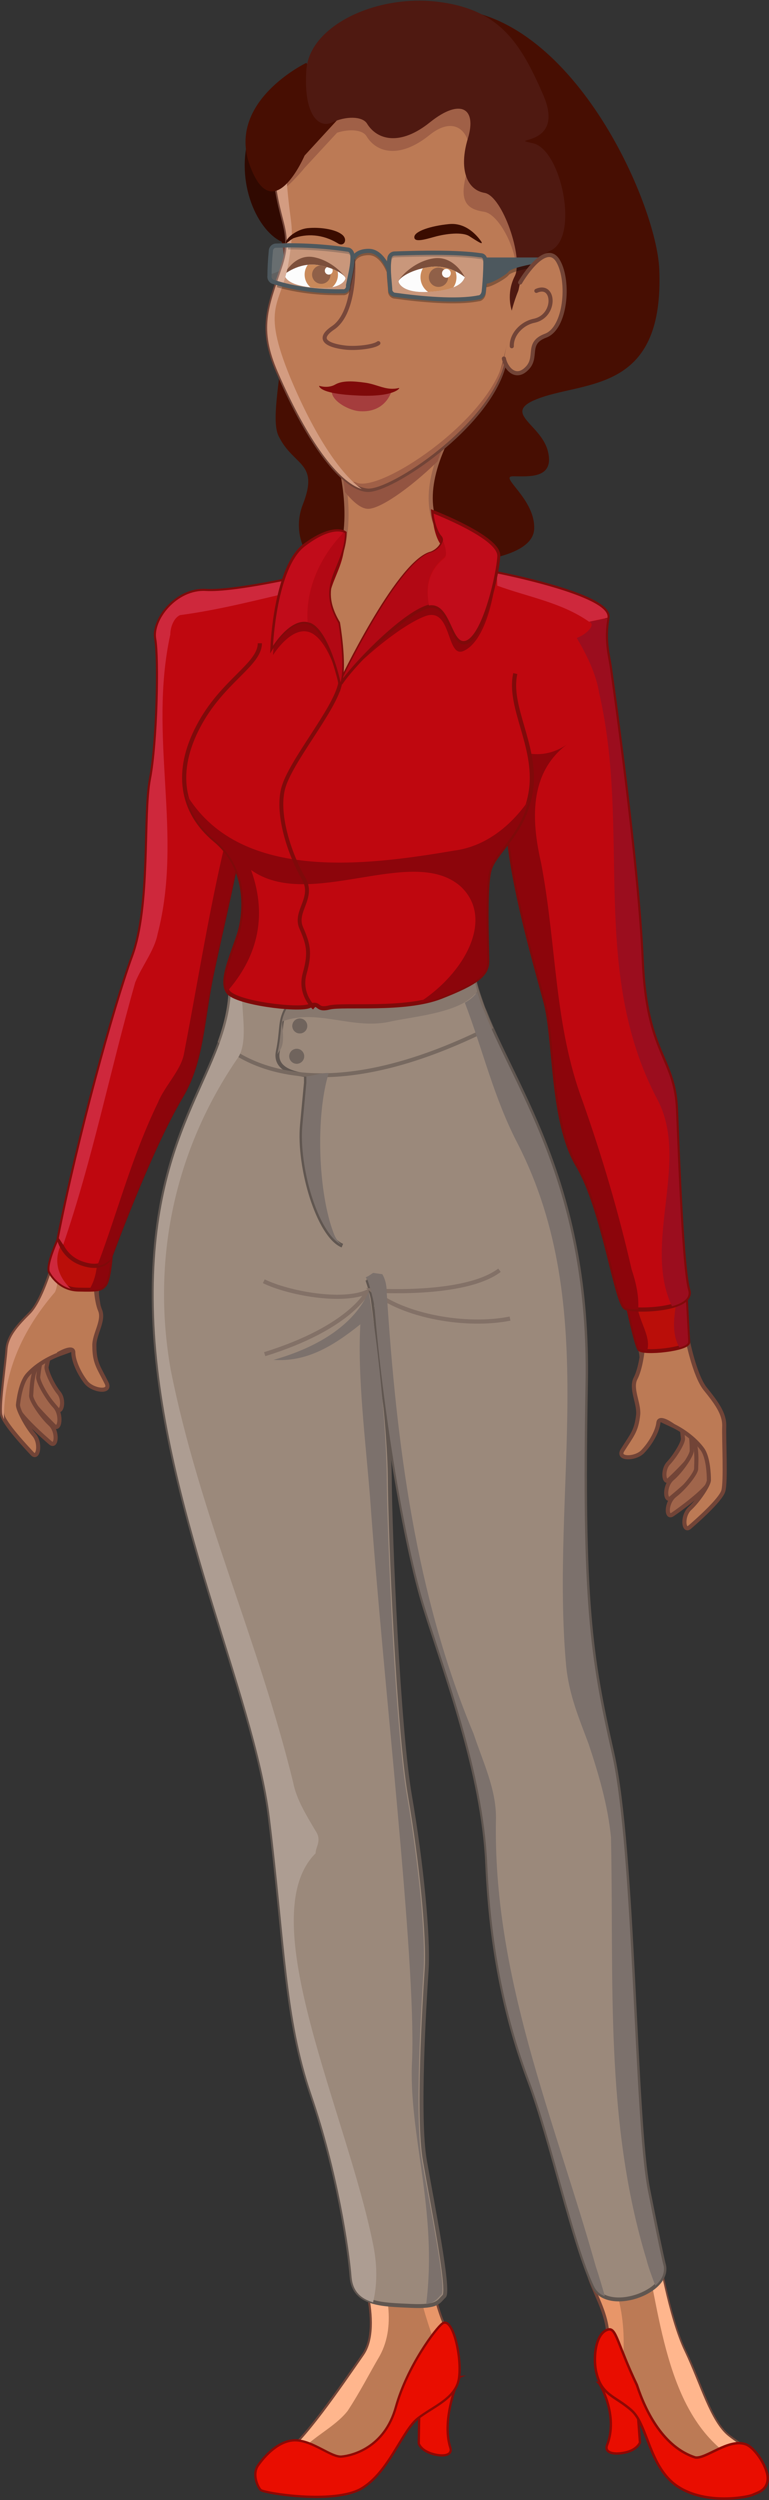 <?xml version="1.0" encoding="utf-8"?>
<!-- Generator: Adobe Illustrator 19.0.0, SVG Export Plug-In . SVG Version: 6.00 Build 0)  -->
<svg version="1.1" id="Capa_1" xmlns="http://www.w3.org/2000/svg" xmlns:xlink="http://www.w3.org/1999/xlink" x="0px" y="0px"
	 viewBox="-249.7 41.9 175.2 569" style="enable-background:new -249.7 41.9 175.2 569;" xml:space="preserve">
<rect x="-249.7" y="41.9" width="175.2" height="569" fill="#333333" stroke="none"/>
<style type="text/css">
	.st0{fill:#3D4447;}
	.st1{fill:#BC7A55;stroke:#724437;stroke-width:0.936;stroke-miterlimit:10;}
	.st2{fill:#E89669;}
	.st3{fill:#FFB68D;}
	.st4{fill:#E90D00;stroke:#8E0804;stroke-width:0.518;stroke-miterlimit:10;}
	.st5{fill:#E90D00;stroke:#8E0804;stroke-width:0.535;stroke-miterlimit:10;}
	.st6{fill:#E90D00;stroke:#8E0804;stroke-width:0.556;stroke-miterlimit:10;}
	.st7{fill:#9B897B;stroke:#605650;stroke-width:0.891;stroke-miterlimit:10;}
	.st8{fill:none;stroke:#837167;stroke-width:0.951;stroke-miterlimit:10;}
	.st9{fill:#C5BAA6;}
	.st10{fill:none;stroke:#776960;stroke-width:0.891;stroke-miterlimit:10;}
	.st11{fill:#70645D;}
	.st12{fill:#AD9D92;}
	.st13{fill:#7C716C;}
	.st14{fill:#87786E;}
	.st15{fill:#BF070F;}
	.st16{fill:#A0654B;}
	.st17{fill:none;stroke:#724437;stroke-width:0.936;stroke-miterlimit:10;}
	.st18{fill:#BC7A55;}
	.st19{fill:#BA0E09;stroke:#7F0A0A;stroke-width:0.891;stroke-miterlimit:10;}
	.st20{fill:#9B0D1E;}
	.st21{fill:#8C050B;}
	.st22{fill:#BF070F;stroke:#7F0A0A;stroke-width:0.951;stroke-miterlimit:10;}
	.st23{fill:#CE283C;}
	.st24{fill:#A0654B;stroke:#724437;stroke-width:0.936;stroke-miterlimit:10;}
	.st25{fill:#D39479;}
	.st26{fill:none;stroke:#7F0A0A;stroke-width:0.891;stroke-miterlimit:10;}
	.st27{fill:#470E02;}
	.st28{fill:#BC7A55;stroke:#9E654C;stroke-width:0.936;stroke-miterlimit:10;}
	.st29{fill:#935441;}
	.st30{fill:#300901;}
	.st31{fill:#BC7A55;stroke:#724437;stroke-width:0.936;stroke-linecap:round;stroke-linejoin:round;stroke-miterlimit:10;}
	.st32{fill:#BC7A55;stroke:#77473A;stroke-width:0.936;stroke-linecap:round;stroke-linejoin:round;stroke-miterlimit:10;}
	.st33{fill:#A53D3D;}
	.st34{fill:#7F0A0A;}
	.st35{fill:#571B01;}
	.st36{fill:#FFFFFF;}
	.st37{clip-path:url(#XMLID_71_);}
	.st38{fill:#BC682A;}
	.st39{fill:#713213;}
	.st40{clip-path:url(#XMLID_72_);}
	.st41{fill:#3A0C00;}
	.st42{fill:#A06047;}
	.st43{fill:#D39C81;}
	.st44{fill:#4F1911;}
	.st45{fill:#C10C1A;}
	.st46{fill:#B20814;}
	.st47{opacity:0.3;}
	.st48{fill:none;stroke:#000000;stroke-width:0.951;stroke-miterlimit:10;}
	.st49{fill:#4D585E;}
	.st50{opacity:0.24;}
	.st51{fill:#F2F2F2;}
	.st52{fill:none;stroke:#4D585E;stroke-width:0.951;stroke-miterlimit:10;}
</style>
<g id="XMLID_12074_">
	<path id="XMLID_12167_" class="st0" d="M-176.1,98.3l-12,0c0,0-0.2,4.6-0.3,5.7c-0.1,1.1,4.8-1.6,5.4-2.5c0.6-0.8,5.2-1.7,6-1.8
		C-176.7,99-176.1,98.3-176.1,98.3z"/>
	<g id="XMLID_12493_">
		<path id="XMLID_12166_" class="st1" d="M-168.2,555.2c0,0,6.2,15.8,1.4,22.7c-4.8,6.9-14.1,20.6-18.6,23c-4.5,2.4-1.7,6.5,5.5,5.8
			c7.2-0.7,10,3.1,17.2-7.2c7.2-10.3,9.6-12,12.7-14.8c3.1-2.7,5.8-4.8,2.4-11.3c-3.4-6.5-4.1-13.7-5.2-17.9
			C-153.8,551.4-168.2,555.2-168.2,555.2z"/>
		<path id="XMLID_12165_" class="st2" d="M-147.6,573.4c-3.4-6.5-4.1-13.7-5.2-17.9c-0.2-0.9-1.2-1.5-2.4-1.7
			c-0.3,10.2,4.3,19.5,7,29.3C-146,581-144.8,578.6-147.6,573.4z"/>
		<path id="XMLID_12164_" class="st3" d="M-170.5,590.6c2.9-4.4,5.1-8.8,7.3-12.5c4.1-7.5,1.2-16.2-0.9-23.8
			c-2.4,0.4-4.1,0.9-4.1,0.9s6.2,15.8,1.4,22.7c-4.8,6.9-14.1,20.6-18.6,23c-2.9,1.5-2.8,3.8-0.4,5c1.4-2,2.6-4.1,4.3-5.8
			C-178.5,596.5-173.4,594.3-170.5,590.6z"/>
		<path id="XMLID_12163_" class="st4" d="M-147.1,599c0.5,1.5-1.2,2.2-4,1.4c-2.8-0.8-3.2-2.4-3.2-2.4l0.2-11.6l9.2-3.6
			C-145,582.8-149.3,592.2-147.1,599z"/>
		<path id="XMLID_12162_" class="st4" d="M-148.9,570.7c-1.5,1.1-8,9.7-10.6,19c-2.6,9.4-10.1,11.1-12.4,11.3
			c-2.3,0.2-6.5-3.6-10.4-3.7c-3.9-0.1-7.2,3.7-8.6,5.7c-1.4,2-0.1,4.9,0.6,5.6c0.7,0.7,16.6,3.3,22.9-0.3c6.3-3.7,9.3-13.2,12.9-16
			c3.6-2.8,8.9-4.6,9.4-9.4C-144.5,578-146.6,569.1-148.9,570.7z"/>
	</g>
	<g id="XMLID_12480_">
		<path id="XMLID_12161_" class="st1" d="M-100.1,553.8c0,0,2.5,15.5,6.3,23.3c3.7,7.6,5.8,15.9,9.9,19.2c2.7,2.1,6.3,3.9,5.1,5.5
			c-4.4,6.1-16.3,5.9-19,0.4c-3.8-7.8-5-12.5-8.8-14.6c-3.7-2.1-6.9-3.6-4.9-10.9c2.1-7.3-4.5-14.8-4.3-19.2
			C-115.5,553-100.1,553.8-100.1,553.8z"/>
		<path id="XMLID_12160_" class="st2" d="M-113.2,555c-1.4,0.5-2.4,1.3-2.4,2.4c-0.2,4.4,6.4,11.8,4.3,19.2c-1.6,5.7,0,7.9,2.5,9.6
			C-106.6,575.4-107.1,564.3-113.2,555z"/>
		<path id="XMLID_12159_" class="st3" d="M-79.8,603c0.4-0.4,0.8-0.8,1.1-1.2c1.1-1.6-2.5-3.4-5.1-5.5c-4.1-3.3-6.3-11.6-9.9-19.2
			c-3.8-7.8-6.3-23.3-6.3-23.3s-1.1-0.1-2.8,0C-98.9,571.5-97.2,594.5-79.8,603z"/>
		<path id="XMLID_12158_" class="st5" d="M-111.4,598.4c-0.6,1.5,1.1,2.3,4,1.7s3.5-2.3,3.5-2.3l-0.9-12l-8.4-1.5
			C-113.1,584.4-108.7,591.6-111.4,598.4z"/>
		<path id="XMLID_12157_" class="st6" d="M-111.2,572.1c1.9-0.6,2.1,3.2,6.6,12.6c2.1,6.4,6.2,14.2,13.3,16.5
			c2.4,0.4,7.6-4.4,11.5-3c2.2,0.8,5.2,5.5,5,8c-0.2,2.6-2.4,3-3.4,3.5c-1,0.5-10.6,2.4-17.1-1.9c-6.5-4.3-6.8-14-10.5-17.3
			c-3.7-3.3-6.8-3.4-8-8.5C-114.6,579-114.2,573-111.2,572.1z"/>
	</g>
	<g id="XMLID_12426_">
		<path id="XMLID_12156_" class="st7" d="M-197.1,267.5c-1,19.5-19,31.4-17.5,73.9c1.5,42.4,23,85.8,26.4,114.3
			c3.5,28.4,3.5,45.4,9.5,62.9c6,17.5,8.6,35,9.1,41.5c0.5,6.4,7.2,6.3,13.5,6.6c6.3,0.3,6.3-1,7.6-2.2c1.3-1.2-2.7-21.1-4.4-30.9
			c-1.7-9.8-0.1-35.7,0.4-43.3c0.5-7.6-1.2-24.7-3.8-39.7c-2.6-15-4.5-58-4.6-72.8c-0.2-14.8-4.1-41.8-4.1-41.8l-16-65L-197.1,267.5
			z"/>
		<path id="XMLID_12155_" class="st8" d="M-189.6,333.5c5.5,2.7,17.8,5,23.6,2.4c0,0-3.8,8.1-23.4,14.2"/>
		<path id="XMLID_12154_" class="st9" d="M-164.6,338.3c0.1,0.5,0.2,1.2,0.3,1.9c0-0.3-0.1-0.6-0.1-0.9
			C-164.4,339.2-164.5,338.9-164.6,338.3z"/>
		<path id="XMLID_12153_" class="st7" d="M-166,333.2c1.1,3.2,1.6,6,1.6,6c1.8,22.9,6.9,54.1,11.5,68.7
			c4.6,14.7,13.3,37.6,14.2,58.2c0.9,20.6,4.6,36.2,9.6,49.5c5,13.3,10.1,37.1,14.7,46.7c3,6.3,17.3,1.4,16-4.8
			c0,0-0.4-1.1-3.6-17.2c-3.2-16-3.2-77.4-8.2-99.4c-5-22-6.9-34.4-6-84.3c0.8-44.4-15.7-66-23-84.4l-0.4-0.9
			c-0.7-2-1.4-3.9-1.9-5.9c-0.1,0.1-0.2,0.2-0.3,0.3l0-0.1c-8.4,6.4-34.7,6-38.2,5.3c-3.4-0.7-4.1-0.5-5,1.8
			c-0.9,2.3-0.5,4.1-1.4,8.5c-0.7,3.5,2.5,4.9,6.4,5.4c0,1,0,1.7,0,1.7s0,0-0.9,9.6c-0.9,9.6,3.7,25.2,9.2,27.5"/>
		<path id="XMLID_12152_" class="st8" d="M-133.5,342c-9.9,2-24.4-0.5-31.4-6.4c0,0,20.9,1.5,29-4.6"/>
		<path id="XMLID_12151_" class="st10" d="M-137.9,275.7c-1.5-3.5-2.8-6.9-3.7-10.2c-13.5,8.5-39.4,5.5-39.4,5.5l-16.2-3.4
			c-0.2,4-1.1,7.6-2.4,11.3C-190.7,286.9-171.4,292.5-137.9,275.7z"/>
		<circle id="XMLID_12150_" class="st11" cx="-182.1" cy="282.3" r="1.7"/>
		<circle id="XMLID_12149_" class="st11" cx="-181.4" cy="275.4" r="1.7"/>
		<path id="XMLID_12148_" class="st12" d="M-164.6,553.2c-5.9-30.1-27.9-74.8-13.2-89.5c0-1.5,1.5-2.9,0-5.1
			c-2.2-3.7-4.4-7.3-5.1-11c-8.1-33-21.3-60.9-27.9-93.9c-4.4-24.9,0.7-49.9,15.4-71.2c2.1-3.4,0.9-9.4,0.8-14.4l-2.5-0.5
			c-1,19.5-19,31.4-17.5,73.9c1.5,42.4,23,85.8,26.4,114.3c3.5,28.4,3.5,45.4,9.5,62.9c6,17.5,8.6,35,9.1,41.5
			c0.3,3.3,2.2,4.9,4.9,5.7C-163.8,562.1-163.7,557.9-164.6,553.2z"/>
		<path id="XMLID_12147_" class="st13" d="M-153.6,533.5c-1.7-9.8-0.1-35.7,0.4-43.3c0.5-7.6-1.2-24.7-3.8-39.7
			c-2.6-15-4.5-58-4.6-72.8c-0.2-14.8-2.8-35.4-4.1-41.8c-3.1,7-10.7,12.4-21.7,15.5c7.3,0.5,13.2-2.8,19.8-8.1
			c-0.7,11.7,1.2,26.7,2.2,39.3c3.1,43.4,10.4,104.2,9.6,127.9c-1,16.8,5.9,34.2,3.2,55.8c2.2-0.4,2.5-1.3,3.4-2.1
			C-147.8,563.2-151.9,543.3-153.6,533.5z"/>
		<path id="XMLID_12146_" class="st9" d="M-164.6,338.3c0.1,0.5,0.2,1.2,0.3,1.9c0-0.3-0.1-0.6-0.1-0.9
			C-164.4,339.2-164.5,338.9-164.6,338.3z"/>
		<path id="XMLID_12145_" class="st13" d="M-173.6,322.8c-3.7-9.5-4.2-27.1-1.2-36.7c-1.9,0-3.5,0.6-5.1,0.8c0,0.9,0,1.4,0,1.4
			s0,0-0.9,9.6c-0.9,9.4,3.5,24.6,8.9,27.3C-172.6,324.6-173.2,323.8-173.6,322.8z"/>
		<path id="XMLID_12144_" class="st13" d="M-114,557.6c-9.5-33.7-23.5-66-22.7-102c0-6.6-2.9-12.5-5.1-19.1
			c-13.2-31.5-17.6-66-19.8-100.5c0-1.8-0.4-3.1-1-4.1c-0.7-0.1-1.4-0.2-2.1-0.3c-0.6,0.4-1.1,0.8-1.7,1l0.4,0.5
			c1.1,3.2,1.6,6,1.6,6c1.8,22.9,6.9,54.1,11.5,68.7c4.6,14.7,13.3,37.6,14.2,58.2c0.9,20.6,4.6,36.2,9.6,49.5
			c5,13.3,10.1,37.1,14.7,46.7c0.5,1.1,1.4,1.9,2.5,2.3C-112.5,562.4-113.2,560-114,557.6z"/>
		<path id="XMLID_12143_" class="st13" d="M-98.5,557.6c0,0-0.4-1.1-3.6-17.2c-3.2-16-3.2-77.4-8.2-99.4c-5-22-6.9-34.4-6-84.3
			c0.8-44.4-15.7-66-23-84.4l-0.4-0.9c-0.5-1.2-0.9-2.5-1.3-3.7c-0.7,1-1.7,1.8-2.8,2.4c4.1,10.7,6.6,21.7,12.1,32.2
			c19.1,37.4,7.3,78.5,11,118.9c0.7,6.6,2.9,11.7,5.1,17.6c2.2,6.6,4.4,13.9,5.1,21.3c0.7,32.3-1.5,64.6,8.1,96.1c0.5,2,1.3,4,2,5.9
			C-98.9,560.8-98.2,559.2-98.5,557.6z"/>
		<path id="XMLID_12142_" class="st14" d="M-141.5,265.4c-0.1,0.1-0.2,0.2-0.3,0.3l0-0.1c-0.8,0.6-1.8,1.2-3,1.7
			c-10.4,4.6-32.1,4.2-35.2,3.6c-3.4-0.7-4.1-0.5-5,1.8c-0.9,2.3-0.5,4.1-1.4,8.5c0,0.2-0.1,0.4-0.1,0.6c0.2-0.3,0.4-0.6,0.6-0.9
			c1.5-2.2,0-6.6,0.7-6.6c8.1-2.9,16.1,2.2,24.9,0c5-1,12-1.7,16.5-4.3c1.1-0.7,2.1-1.5,2.8-2.4
			C-141.1,266.9-141.3,266.2-141.5,265.4z"/>
		<circle id="XMLID_12141_" class="st11" cx="-182.1" cy="282.3" r="1.7"/>
		<circle id="XMLID_12140_" class="st11" cx="-181.4" cy="275.4" r="1.7"/>
	</g>
	<path id="XMLID_12139_" class="st15" d="M-161.1,169.1c0,0-17.4,3.6-21.3,5.4c-3.9,1.8-8.6,15.5-11.1,23.3
		c-2.4,7.8,68.7,5.2,71,1.8c2.3-3.4,4.4-19.7-2.9-23.1C-132.8,173-150.9,168.6-161.1,169.1z"/>
	<g id="XMLID_12364_">
		<g id="XMLID_12385_">
			<g>
				<g id="XMLID_115_">
					<path class="st16" d="M-91,361.3c0,2.5,0.3,8.4-0.1,10.1c-0.4,1.8-5,6.2-6.2,7.3c-1.1,1.1-1.6-2.2-0.1-3.8
						c1.5-1.6,3.4-4.7,3.3-5.6c-0.1-0.9-0.3-4.3-1.6-5.8"/>
					<path class="st17" d="M-91,361.3c0,2.5,0.3,8.4-0.1,10.1c-0.4,1.8-5,6.2-6.2,7.3c-1.1,1.1-1.6-2.2-0.1-3.8
						c1.5-1.6,3.4-4.7,3.3-5.6c-0.1-0.9-0.3-4.3-1.6-5.8"/>
				</g>
				<g id="XMLID_114_">
					<path class="st16" d="M-88.3,364c-0.2,3,0,8.6-0.6,10.7c-0.6,2.1-6.5,6.9-7.9,8.1c-1.4,1.2-1.7-2.7,0.3-4.4
						c2-1.7,4.4-5.3,4.4-6.3c0-1,0-5.1-1.3-7"/>
					<path class="st17" d="M-88.3,364c-0.2,3,0,8.6-0.6,10.7c-0.6,2.1-6.5,6.9-7.9,8.1c-1.4,1.2-1.7-2.7,0.3-4.4
						c2-1.7,4.4-5.3,4.4-6.3c0-1,0-5.1-1.3-7"/>
				</g>
				<g id="XMLID_113_">
					<path class="st16" d="M-86.5,366.5c-0.4,2.9-0.7,10.6-1.5,12.6c-0.8,2-7,6.5-8.5,7.5c-1.5,1-1.5-2.8,0.6-4.4
						c2.1-1.6,4.8-5,4.8-6c0-1,0.4-5.1-0.9-7.1"/>
					<path class="st17" d="M-86.5,366.5c-0.4,2.9-0.7,10.6-1.5,12.6c-0.8,2-7,6.5-8.5,7.5c-1.5,1-1.5-2.8,0.6-4.4
						c2.1-1.6,4.8-5,4.8-6c0-1,0.4-5.1-0.9-7.1"/>
				</g>
				<g id="XMLID_112_">
					<path class="st18" d="M-93.1,346.6c0,0,1.6,8.2,4,11.3c2.5,3.1,4.5,5.7,4.4,8.6c-0.1,3,0.4,12.6-0.2,14.7
						c-0.6,2.1-6.3,7.1-7.7,8.3c-1.4,1.2-1.8-2.7,0.2-4.4c1.9-1.8,4.3-5.4,4.2-6.4c0-1-0.1-5.1-1.5-7c-1.4-1.9-3.7-3.8-6.2-5.1
						c-2.5-1.3-8.8-3.3-8.7-8.5c0.1-5.2,1.8-5.7,0.7-9.3C-105.1,345.2-93.1,346.6-93.1,346.6z"/>
					<path class="st17" d="M-93.1,346.6c0,0,1.6,8.2,4,11.3c2.5,3.1,4.5,5.7,4.4,8.6c-0.1,3,0.4,12.6-0.2,14.7
						c-0.6,2.1-6.3,7.1-7.7,8.3c-1.4,1.2-1.8-2.7,0.2-4.4c1.9-1.8,4.3-5.4,4.2-6.4c0-1-0.1-5.1-1.5-7c-1.4-1.9-3.7-3.8-6.2-5.1
						c-2.5-1.3-8.8-3.3-8.7-8.5c0.1-5.2,1.8-5.7,0.7-9.3C-105.1,345.2-93.1,346.6-93.1,346.6z"/>
				</g>
				<g id="XMLID_111_">
					<path class="st18" d="M-103.3,349.2c0,0-0.4,4.1-1.6,6.4c-1.2,2.3,0.8,5.6,0.6,8.2c-0.4,3.9-1.5,4.8-3.6,8.2
						c-1.3,2.1,3.1,2,4.7,0.2c1.9-2,3.3-4.7,3.5-6.5c0.2-1.7,3.4,0.7,3.4,0.7"/>
					<path class="st17" d="M-103.3,349.2c0,0-0.4,4.1-1.6,6.4c-1.2,2.3,0.8,5.6,0.6,8.2c-0.4,3.9-1.5,4.8-3.6,8.2
						c-1.3,2.1,3.1,2,4.7,0.2c1.9-2,3.3-4.7,3.5-6.5c0.2-1.7,3.4,0.7,3.4,0.7"/>
				</g>
			</g>
		</g>
		<path id="XMLID_12130_" class="st19" d="M-107.1,337.2c0,0,2.2,10.4,3,11.7c0.8,1.2,11.4,0.1,11.2-1.6c-0.1-1.7-0.7-12.8-0.7-12.8
			L-107.1,337.2z"/>
		<path id="XMLID_12176_" class="st20" d="M-92.9,347.3c-0.1-1.7-0.7-12.8-0.7-12.8l-3.8,0.8c1.1,0.3,0.5,2.2,1.9,2.2
			c-0.6,3.9-1.3,7.8,0.6,11.1C-93.8,348.3-92.9,347.8-92.9,347.3z"/>
		<path id="XMLID_12190_" class="st21" d="M-107.1,337.2c0,0,2.2,10.4,3,11.7l1.8,0.5c1.3-3.9-3.3-8.3-2-12.7L-107.1,337.2z"/>
		<path id="XMLID_12209_" class="st22" d="M-136.5,172.4c0,0,26.1,5,25.2,10.1c-0.9,5,0.1,8.4,0.5,11c0.9,6.4,6.4,45.4,7.3,66.9
			c0.9,21.5,7.3,22,7.8,33.9c0.5,11.9,1.4,36.7,2.8,41.2c1.4,4.6-12,4.9-14.2,4.1c-2.2-0.7-5-22.5-11-32.5c-6-10.1-5-28.4-7.3-37.1
			c-2.3-8.7-9.2-31.6-8.7-44.9"/>
		<path id="XMLID_12213_" class="st21" d="M-116.9,292.7c-6.6-17.6-5.9-35.2-9.5-54.3c-2.2-9.5-2.9-20.5,5.9-27.1
			c-4.6,3.3-10.9,3-14.3-1.2l0.7,15c-0.5,13.3,6.4,36.2,8.7,44.9c2.3,8.7,1.4,27,7.3,37.1c6,10.1,8.8,31.8,11,32.5
			c0.5,0.2,1.5,0.3,2.8,0.3c0.2-3-0.5-6.1-1.5-9.1C-108.8,317.7-112.5,305.2-116.9,292.7z"/>
		<path id="XMLID_12228_" class="st20" d="M-115.4,183.4c1.5,0.7-0.7,2.9-2.9,3.7c2.2,3.7,4.4,8.1,5.1,12.5
			c7.3,31.5-2.2,63.1,13.2,92.4c7.6,14-3.4,32.9,3.4,47.2c2.5-0.7,4.2-1.8,3.7-3.6c-1.4-4.6-2.3-29.3-2.8-41.2
			c-0.5-11.9-6.9-12.4-7.8-33.9c-0.9-21.5-6.4-60.5-7.3-66.9c-0.4-2.6-1.4-6-0.5-11L-115.4,183.4z"/>
		<path id="XMLID_12244_" class="st23" d="M-111.3,182.5c0.9-5-25.2-10.1-25.2-10.1l0.1,2.8c7.1,2.6,14.6,3.8,20.9,8.2"/>
	</g>
	<g id="XMLID_12129_">
		<g id="XMLID_12338_">
			<g id="XMLID_12343_">
				<path id="XMLID_12262_" class="st24" d="M-241.2,344.6c-0.3,2.5-1.1,8.3-0.9,10.1c0.2,1.8,4.4,6.7,5.4,7.9c1,1.2,1.8-2,0.4-3.7
					c-1.4-1.7-2.9-5-2.8-5.9c0.2-0.8,0.7-4.2,2.1-5.6"/>
				<path id="XMLID_12268_" class="st24" d="M-244.1,346.9c-0.1,3-0.8,8.6-0.4,10.7c0.4,2.1,5.8,7.5,7.1,8.8
					c1.3,1.3,1.9-2.5,0.2-4.4c-1.8-1.9-3.9-5.7-3.8-6.7c0.1-1,0.5-5.1,2-6.9"/>
				<path id="XMLID_12293_" class="st24" d="M-246.2,349.3c0.1,3-0.3,10.6,0.3,12.7c0.6,2.1,6.3,7.1,7.7,8.3
					c1.4,1.2,1.8-2.7-0.2-4.4c-1.9-1.8-4.3-5.4-4.2-6.4c0.1-1,0.1-5.1,1.5-7"/>
				<path id="XMLID_12297_" class="st1" d="M-237.7,330.1c0,0-2.3,8-5.1,10.8c-2.8,2.8-5,5.2-5.2,8.2c-0.2,3-1.6,12.5-1.2,14.7
					c0.4,2.1,5.6,7.6,6.9,9c1.3,1.3,2-2.5,0.3-4.4c-1.7-2-3.7-5.8-3.6-6.8s0.6-5,2.2-6.8c1.6-1.8,4-3.4,6.7-4.5
					c2.7-1.1,9-2.5,9.5-7.6c0.4-5.2-1.3-5.8,0.2-9.3C-225.7,329.8-237.7,330.1-237.7,330.1z"/>
				<path id="XMLID_12317_" class="st1" d="M-227.9,333.6c0,0,0,4.1,1,6.5c1,2.4-1.4,5.5-1.3,8.1c0,3.9,1,4.9,2.8,8.5
					c1.1,2.3-3.2,1.7-4.7-0.2c-1.7-2.2-2.9-5-2.9-6.8c0-1.7-3.5,0.4-3.5,0.4"/>
			</g>
			<g id="XMLID_12339_">
				<path id="XMLID_12320_" class="st25" d="M-237.2,336c0.7-1.3,0.7-3.8,0.7-5.9c-0.7,0-1.2,0-1.2,0s-2.3,8-5.1,10.8
					c-2.8,2.8-5,5.2-5.2,8.2c-0.2,3-1.6,12.5-1.2,14.7c0.1,0.3,0.2,0.7,0.4,1.1C-248.9,354.2-244.6,344.6-237.2,336z"/>
			</g>
		</g>
		<g id="XMLID_12330_">
			<path id="XMLID_12246_" class="st19" d="M-238.4,331.2c0,0,1.9,4.1,6.5,4.2c4.6,0.1,5.2,0,6.1-1.1c0.9-1.1,1.3-6,1.3-6l-11.7-4.7
				C-236.2,323.7-238.8,329.2-238.4,331.2z"/>
			<path id="XMLID_12323_" class="st23" d="M-235.2,324.1l-1-0.4c0,0-2.6,5.5-2.2,7.5c0,0,1.4,3.1,4.8,4
				C-236.7,332.2-237.8,328.3-235.2,324.1z"/>
			<path id="XMLID_12326_" class="st21" d="M-227.6,327.2c0.2,3.3-0.4,6-1.8,8.3c2.4,0,2.9-0.3,3.6-1.2c0.9-1.1,1.3-6,1.3-6
				L-227.6,327.2z"/>
		</g>
		<path id="XMLID_12329_" class="st22" d="M-179.5,172.9c0,0-16.7,3.9-23.3,3.5c-6.6-0.4-12.1,6.6-11.3,10.9
			c0.8,4.3,0.4,23.7-1.2,31.9c-1.6,8.2,0.2,28.8-4.1,40.4c-4.3,11.7-12.6,42-16.9,64.1c0,0,0.8,4.3,5.4,5.8c4.7,1.6,6.2-1.2,6.2-1.2
			s8.9-24.5,16.3-36.9c4.8-8.1,4.7-17.1,7-28c3.5-16.7,11.3-47,9.3-60.3"/>
		<path id="XMLID_12333_" class="st21" d="M-198.1,202c5.1,4.4,6.4,7.1,4.2,15.2c-6.6,21.3-9.5,41.8-13.9,64.6
			c-0.7,3.7-4.4,7.3-5.9,11c-6.1,12.6-9.1,24.7-13.8,37.1c1.4,0.2,3-1.4,3-1.4s8.9-24.5,16.3-36.9c4.8-8.1,4.7-17.1,7-28
			c3.5-16.7,11.3-47,9.3-60.3l1.4-3.4C-194,198.4-194.6,199.6-198.1,202z"/>
		<path id="XMLID_12336_" class="st23" d="M-202.8,176.4c-6.6-0.4-12.1,6.6-11.3,10.9c0.8,4.3,0.4,23.7-1.2,31.9
			c-1.6,8.2,0.2,28.8-4.1,40.4c-4.3,11.7-12.6,42-16.9,64.1c0,0,0.3,0.4,1,1.5c6.7-19.5,10.5-38.9,16.4-59.7c1.5-3.7,4.4-7.3,5.1-11
			c5.9-22.7-2.2-44.8,2.9-68.2c0-1.5,0.7-3.7,2.2-4.4c9.7-1.3,18.4-3.7,27.8-5.8l1.3-3.2C-179.5,172.9-196.2,176.8-202.8,176.4z"/>
	</g>
	<path id="XMLID_12337_" class="st26" d="M-178.1,271.3c0,0-3.5-3-2.2-7.8c1.4-4.9,0.8-6.8-0.8-10.5c-1.6-3.8,3.2-6.8,0.5-11.3
		c-2.7-4.6-6.2-14-4.6-20.3c1.6-6.2,11.9-18.1,13-24"/>
	<g id="XMLID_12340_">
		<path id="XMLID_12345_" class="st22" d="M-132.3,195.2c-1.7,7.6,4.9,16.4,3.6,26.4c-1.4,10-8.4,14.1-9.5,18.4
			c-1.1,4.3-0.5,17.8-0.5,20.7c0,3-2.4,4.9-10.6,8.1c-8.2,3.2-22.2,1.6-25.4,2.4c-3.2,0.8-1.9-1.4-4.6-0.3c-2.7,1-16.5-0.7-18.4-3.2
			c-1.9-2.4,0.8-8.1,2.4-13c1.6-4.9,2.4-15.1-5.4-21.6c-7.8-6.5-9.2-15.7-3.8-25.9c5.4-10.3,14-14,14-18.9"/>
		<path id="XMLID_12348_" class="st21" d="M-129.3,224.1c-4.1,5.9-9.9,10.5-17,11.4c-20.5,3.5-49.2,7.1-61.1-13.1
			c0.8,4.1,3,7.7,6.7,10.8c7.8,6.5,7,16.7,5.4,21.6c-1.6,4.7-4.1,10.2-2.6,12.7c6.4-7.3,9.4-16.5,5.4-27.6
			c13.2,9.5,36.7-5.9,47.7,3.7c7.9,7.3,1,19.9-9.6,26.6c1.8-0.3,3.5-0.7,5.1-1.3c8.2-3.2,10.6-5.1,10.6-8.1c0-3-0.6-16.4,0.5-20.7
			C-137.3,236.1-131.3,232.3-129.3,224.1z"/>
		<path id="XMLID_12349_" class="st26" d="M-178.1,271.3c0,0-3.5-3-2.2-7.8c1.4-4.9,0.8-6.8-0.8-10.5c-1.6-3.8,3.2-6.8,0.5-11.3
			c-2.7-4.6-6.2-14-4.6-20.3c1.6-6.2,11.9-18.1,13-24"/>
	</g>
	<path id="XMLID_12350_" class="st27" d="M-144.5,169.9c0,0,16.2-0.7,16.5-7.6c0.3-6.9-8.2-12-4.8-12s9.6,0.7,7.9-5.8
		c-1.7-6.5-11.7-8.9-0.7-12.4c11-3.4,27.2-2.1,26.1-28.9c-0.6-15.1-20-58.9-48.5-59.3c-28.9-0.3-23.7,8.9-32,15.1
		c-8.2,6.2-16.9,8.5-8.9,26.5c9.9,22.3-0.7,48.9,2.7,55.7c3.4,6.9,9.3,5.8,5.5,15.5c-3.8,9.6,5.2,19.6,11.7,14.8
		S-144.5,169.9-144.5,169.9z"/>
	<path id="XMLID_12354_" class="st28" d="M-172.7,145.6c0,0,4.7,14.8-0.5,25.4c-6.6,13.5-2,10.4-1,16.3c1,5.9,2,9.9,2,9.9
		s9.4-15,12.7-17.3c3.3-2.3,12.7-13.2,12.7-13.2c-6.5-6.4-6-15.3-0.7-25.7L-172.7,145.6z"/>
	<path id="XMLID_12357_" class="st29" d="M-166,157.7c2.6,0.2,9.4-4.4,16-10.8c0.6-1.9,1.5-3.8,2.5-5.8l-25.2,4.6
		c0,0,1.1,3.4,1.6,8.2C-169.2,156.2-167.5,157.6-166,157.7z"/>
	<path id="XMLID_12358_" class="st30" d="M-179.2,61.5c0,0-10-0.5-13.6,10.7c-3.6,11.2,1.9,22.7,7.7,24.9
		C-179.2,99.3-179.2,61.5-179.2,61.5z"/>
	<path id="XMLID_12362_" class="st31" d="M-157.6,57.2c-18.8,0-30.6,6.5-29.7,21.3c0.9,14.8,5,15.3,1.9,24.4
		c-3.1,9.1-5.2,13.8-0.9,23.7c7.3,16.9,15,26.5,20.3,26.8c5.3,0.3,27.5-14.4,31.1-28.4c3.6-13.9,8.9-35.2,5.2-47.6
		C-133.5,65.1-139.3,57.2-157.6,57.2z"/>
	<path id="XMLID_12367_" class="st32" d="M-169.3,100.7c0.3,2.9,0.1,12.7-4.5,15.8c-4.6,3.1,0.1,4.2,2.7,4.5c2.6,0.3,6.6-0.2,7.6-1"
		/>
	<path id="XMLID_12368_" class="st33" d="M-167.6,135.5c-2.5-0.1-6.3-2.2-6.5-4.3l13.6-0.3C-160.5,131-161.8,135.8-167.6,135.5z"/>
	<path id="XMLID_12369_" class="st34" d="M-158.8,130.2c0.4-0.1-1,2.2-9.7,1.7c-8.7-0.4-8.5-2.2-8.5-2.2s2,0.7,3.7-0.3
		c1.6-0.9,4-0.8,6.8-0.4C-163.6,129.4-161.7,130.9-158.8,130.2z"/>
	<g id="XMLID_12370_">
		<path id="XMLID_12373_" class="st35" d="M-143.8,105c0,0-2.4-5-7.1-4.3c-4.7,0.7-8.1,4.7-8,5.3c0.1,0.6,1.3,2.8,7.5,2.3
			S-144.2,106-143.8,105z"/>
		<path id="XMLID_12374_" class="st36" d="M-143.8,105c0,0-3.5-3.1-8.2-2.3c-4.7,0.7-7,2.8-6.9,3.3c0.1,0.6,1.3,2.8,7.5,2.3
			S-144.2,106-143.8,105z"/>
		<g id="XMLID_12375_">
			<defs>
				<path id="XMLID_12384_" d="M-143.8,105c0,0-3.5-3.1-8.2-2.3c-4.7,0.7-7,2.8-6.9,3.3c0.1,0.6,1.3,2.8,7.5,2.3
					S-144.2,106-143.8,105z"/>
			</defs>
			<clipPath id="XMLID_71_">
				<use xlink:href="#XMLID_12384_"  style="overflow:visible;"/>
			</clipPath>
			<g id="XMLID_12376_" class="st37">
				<circle id="XMLID_12379_" class="st38" cx="-149.8" cy="105" r="4.1"/>
				<circle id="XMLID_12382_" class="st39" cx="-149.8" cy="105" r="2.2"/>
				<circle id="XMLID_12383_" class="st36" cx="-148" cy="104.1" r="1"/>
			</g>
		</g>
	</g>
	<g id="XMLID_12386_">
		<path id="XMLID_12389_" class="st35" d="M-185,104.4c0,0,2.3-4.7,6.6-4c4.3,0.7,7.5,4.4,7.4,4.9c-0.1,0.5-1.2,2.6-7,2.1
			C-183.9,106.9-184.6,105.3-185,104.4z"/>
		<path id="XMLID_12390_" class="st36" d="M-185,104.4c0,0,3.3-2.8,7.6-2.2c4.3,0.7,6.5,2.5,6.4,3.1c-0.1,0.5-1.2,2.6-7,2.1
			C-183.9,106.9-184.6,105.3-185,104.4z"/>
		<g id="XMLID_12391_">
			<defs>
				<path id="XMLID_12400_" d="M-185,104.4c0,0,3.3-2.8,7.6-2.2c4.3,0.7,6.5,2.5,6.4,3.1c-0.1,0.5-1.2,2.6-7,2.1
					C-183.9,106.9-184.6,105.3-185,104.4z"/>
			</defs>
			<clipPath id="XMLID_72_">
				<use xlink:href="#XMLID_12400_"  style="overflow:visible;"/>
			</clipPath>
			<g id="XMLID_12392_" class="st40">
				<circle id="XMLID_12395_" class="st38" cx="-176.5" cy="104.4" r="3.8"/>
				<circle id="XMLID_12398_" class="st39" cx="-176.5" cy="104.4" r="2.1"/>
				<circle id="XMLID_12399_" class="st36" cx="-174.8" cy="103.5" r="0.9"/>
			</g>
		</g>
	</g>
	<path id="XMLID_12401_" class="st41" d="M-140.1,96.8c-0.8-1.1-3.3-4.3-7.3-3.9c-4.1,0.4-7.8,1.6-7.9,2.9c-0.1,1.3,2.1,0.7,4.6,0
		c2.5-0.7,6.4-1.2,8-0.1C-141.1,96.7-139.4,97.9-140.1,96.8z"/>
	<path id="XMLID_12404_" class="st42" d="M-135,124c-3.6,13.9-28.4,30.3-33.6,27.7c-0.3-0.2-0.8-0.1-1.2-0.2c1.4,1,2.8,1.5,3.9,1.6
		c5.3,0.3,27.5-14.4,31.1-28.4L-135,124z"/>
	<path id="XMLID_12407_" class="st42" d="M-158.9,69.4c-3.4,2.7-4.1-2.1-6.2-2.7c-11.1-3.3-18.5,9-21,19.1c3-2.2,5.8-5.7,5.8-5.7
		l7.4-8c2.8-0.9,5.8-0.7,6.7,0.8c2.3,3.8,7.6,5.2,14.4-0.3c6.9-5.5,10.7,1.2,8.6,8.1c-2.1,6.9-0.3,8.8,3.8,9.4
		c4.1,0.7,8.9,11.8,6.9,16c-2.1,4.1,0.9,0.9,5-3.4c-1.2-13.1-8.5-18-11.5-30.4C-141.7,63.2-151.4,63.9-158.9,69.4z"/>
	<path id="XMLID_12410_" class="st43" d="M-183.5,128c-7-17-2-16.4-0.4-26.7c1.5-9.5,0.2-6.6-0.7-21.4c-0.1-2.5,0.1-4.7,0.6-6.7
		c-1,0.7-2.1,1.2-3.3,1.5c-0.1,1.2-0.2,2.5-0.1,3.8c0.9,14.8,5,15.3,1.9,24.4c-3.1,9.1-5.2,13.8-0.9,23.7
		c6.8,15.7,13.8,25,19.1,26.6C-172.1,149.8-178,141.1-183.5,128z"/>
	<path id="XMLID_12411_" class="st41" d="M-172.7,97.3c1.4,0.9,2.4-1,0.8-2.1c-1.6-1.2-5.1-1.6-7.4-1.4c-2.3,0.1-4.7,1.8-5.2,3
		c-0.5,1.2,0.8-0.3,1.7-0.7C-179.9,95.1-176.3,95.1-172.7,97.3z"/>
	<path id="XMLID_12412_" class="st27" d="M-179.9,56.2c0,0-18.2,8.7-12.9,23.3c5.3,14.6,12.5-2.2,12.5-2.2l7.9-8.6L-179.9,56.2z"/>
	<path id="XMLID_12413_" class="st44" d="M-166.1,70c2.3,3.8,7.6,5.2,14.4-0.3c6.9-5.5,10.7-3.2,8.6,3.7c-2.1,6.9-0.3,11.7,3.8,12.4
		c4.1,0.7,8.9,14.8,6.9,18.9c-2.1,4.1-0.7,7.9-0.7,7.9s2.4-10.7,8.9-13.7c6.5-3.1,2.4-23-4.1-24.4c-6.5-1.4,7.6,1.2,2.4-10.9
		c-5.2-12-10-19.6-24.1-21.3c-14.1-1.7-29.2,5.5-29.9,15.5c-0.7,10,2.7,13.4,5.8,12C-171,68.3-167.2,68.3-166.1,70z"/>
	<path id="XMLID_12416_" class="st21" d="M-151,160.7c0,0,14.5,8.3,14.2,12.3c-0.2,4.1-2.3,15-7.4,17.1c-3.9,1.5-2.5-10.4-8.8-7.9
		c-6.2,2.4-17.1,12-19.2,15.5c0,0,12.7-24.9,20.3-27.6c1.7-0.4,4-2.6,2.6-4.3C-150.3,164.5-150.9,162-151,160.7z"/>
	<path id="XMLID_12419_" class="st21" d="M-171.2,165.4c-0.2,8.1-6.9,11.4-1.5,20.5c0,0,1.6,7.7,0.5,12c0,0-2.4-10.1-6.7-12
		c-4.3-1.9-8.6,5.1-8.6,5.1s0.8-17.8,7.3-22.7C-173.8,163.5-171.2,165.4-171.2,165.4z"/>
	<path id="XMLID_12423_" class="st22" d="M-151,158.5c0,0,15,5.8,14.8,9.9c-0.2,4.1-3.2,17.6-7,19.5c-3.8,1.9-3.5-10.3-9.7-7.8
		c-6.2,2.4-17,13.8-19.2,17.3c0,0,12.7-26.7,20.3-29.4c1.7-0.4,4-2.6,2.6-4.3C-150.3,162.3-150.9,159.8-151,158.5z"/>
	<g id="XMLID_12424_">
		<path id="XMLID_12428_" class="st45" d="M-150.9,158.8c0.1,1.3,0.7,3.8,1.7,5c0.4,0.4,0.5,0.9,0.4,1.4c0.6,1.4,1,3.1,0.4,3.7
			c-3.9,3.1-4.2,6.9-3.6,10.8c5.2-0.9,5.1,9.7,8.7,7.9c3.7-1.9,6.7-15.1,6.9-19.1C-136.2,164.5-150.9,158.8-150.9,158.8z"/>
		<path id="XMLID_12431_" class="st46" d="M-148.4,168.7c0.6-0.6,0.2-2.4-0.4-3.8c-0.2,1.3-1.8,2.6-3,2.8
			c-7.6,2.7-20.3,29.4-20.3,29.4c2.2-3.5,13-14.9,19.2-17.3c0.3-0.1,0.6-0.2,0.9-0.3C-152.7,175.7-152.4,171.9-148.4,168.7z"/>
	</g>
	<path id="XMLID_12435_" class="st22" d="M-171.2,163.2c-0.2,8.1-6.9,11.4-1.5,20.5c0,0,1.6,9.2,0.5,13.5c0,0-2.4-11.6-6.8-13.5
		c-4.3-1.9-8.6,5.1-8.6,5.1s0.8-17.8,7.3-22.7C-173.8,161.3-171.2,163.2-171.2,163.2z"/>
	<g id="XMLID_12436_">
		<path id="XMLID_12439_" class="st45" d="M-171.4,163.1c-0.7-0.3-3.4-1-8.8,3.1c-6.5,4.9-7.3,22.7-7.3,22.7s3.9-6.3,7.9-5.4
			C-180.2,176.1-176.8,168.6-171.4,163.1z"/>
		<path id="XMLID_12442_" class="st46" d="M-171.4,163.1c-5.4,5.5-8.7,13-8.2,20.4c0.2,0.1,0.5,0.1,0.7,0.2
			c4.3,1.9,6.8,13.5,6.8,13.5c1.1-4.3-0.5-13.5-0.5-13.5c-5.4-9.2,1.3-12.4,1.5-20.5C-171.2,163.2-171.3,163.2-171.4,163.1z"/>
	</g>
	<path id="XMLID_12445_" class="st47" d="M-126.9,101.3l-12,0c0,0-0.2,4.6-0.3,5.7c-0.1,1.1,4.8-1.6,5.4-2.5c0.6-0.8,5.2-1.7,6-1.8
		C-127.5,102-126.9,101.3-126.9,101.3z"/>
	<g id="XMLID_12446_" class="st47">
		<g>
			<path id="XMLID_99_" class="st48" d="M-184.1,98.2c4.5,0,9.1,0.3,13.7,1c0.6,0,1.1,0.7,1.1,1.4c0.1,2-0.5,4.2-1,6.7
				c0,0.8-0.6,1.4-1.3,1.3c-5.4,0.1-10.4-0.5-14.9-1.8"/>
			<path id="XMLID_98_" class="st48" d="M-159.7,109.4c5.7,0.8,14.1,1.6,19,0.6c0.6,0,1.1-0.6,1.2-1.3c0.2-1.6,0.4-4.8,0.4-6.9
				c0-0.8-0.4-1.4-1.1-1.4c-5.3-0.8-14-0.6-19.6-0.4c-0.6,0-1.2,0.5-1.2,1.3c-0.3,2,0,4.2,0.2,6.8
				C-160.9,108.8-160.3,109.4-159.7,109.4z"/>
			<path id="XMLID_96_" class="st48" d="M-169.2,101.3c0,0,0.5-1.8,3.5-1.8c3,0,4.5,4.1,4.5,4.1"/>
		</g>
	</g>
	<path id="XMLID_12451_" class="st49" d="M-126.9,100.5l-12,0c0,0-0.2,4.6-0.3,5.7c-0.1,1.1,4.8-1.6,5.4-2.5c0.6-0.8,5.2-1.7,6-1.8
		C-127.5,101.2-126.9,100.5-126.9,100.5z"/>
	<g id="XMLID_12452_" class="st50">
		<path id="XMLID_12453_" class="st51" d="M-171.6,108.2c-5.7,0.1-11-0.6-15.7-2.1c-0.6-0.1-1.1-0.7-1-1.4c0-1.6,0.1-3.5,0.3-5.6
			c0-0.8,0.6-1.3,1.2-1.3c5.3-0.2,10.8,0.1,16.3,0.9c0.6,0,1.1,0.7,1.1,1.4c0.1,2-0.5,4.2-1,6.7
			C-170.3,107.7-170.9,108.3-171.6,108.2z"/>
		<path id="XMLID_12454_" class="st51" d="M-159.7,109c5.7,0.8,14.1,1.6,19,0.6c0.6,0,1.1-0.6,1.2-1.3c0.2-1.6,0.4-4.8,0.4-6.9
			c0-0.8-0.4-1.4-1.1-1.4c-5.3-0.8-14-0.6-19.6-0.4c-0.6,0-1.2,0.5-1.2,1.3c-0.3,2,0,4.2,0.2,6.8C-160.9,108.3-160.3,109-159.7,109z
			"/>
	</g>
	<g id="XMLID_12455_">
		<path id="XMLID_12456_" class="st52" d="M-171.6,108.2c-5.7,0.1-11-0.6-15.7-2.1c-0.6-0.1-1.1-0.7-1-1.4c0-1.6,0.1-3.5,0.3-5.6
			c0-0.8,0.6-1.3,1.2-1.3c5.3-0.2,10.8,0.1,16.3,0.9c0.6,0,1.1,0.7,1.1,1.4c0.1,2-0.5,4.2-1,6.7
			C-170.3,107.7-170.9,108.3-171.6,108.2z"/>
		<path id="XMLID_12457_" class="st52" d="M-159.7,109c5.7,0.8,14.1,1.6,19,0.6c0.6,0,1.1-0.6,1.2-1.3c0.2-1.6,0.4-4.8,0.4-6.9
			c0-0.8-0.4-1.4-1.1-1.4c-5.3-0.8-14-0.6-19.6-0.4c-0.6,0-1.2,0.5-1.2,1.3c-0.3,2,0,4.2,0.2,6.8C-160.9,108.3-160.3,109-159.7,109z
			"/>
		<path id="XMLID_12458_" class="st52" d="M-169.2,100.8c0,0,0.5-1.8,3.5-1.8s4.5,4.1,4.5,4.1"/>
	</g>
	<path id="XMLID_12462_" class="st31" d="M-131.2,106.2c1.1-1.9,6.1-9.4,8.7-4.8c2.6,4.6,1.7,15.2-2.9,16.9
		c-4.6,1.7-1.6,4.9-4.3,7.5c-2.6,2.6-4.8-0.2-5.2-2.3"/>
	<path id="XMLID_12466_" class="st31" d="M-127.5,108.1c4.2-1.9,4.6,5.7-0.5,6.8c-2.9,0.6-5.2,3.2-5.1,5.8"/>
</g>
</svg>
